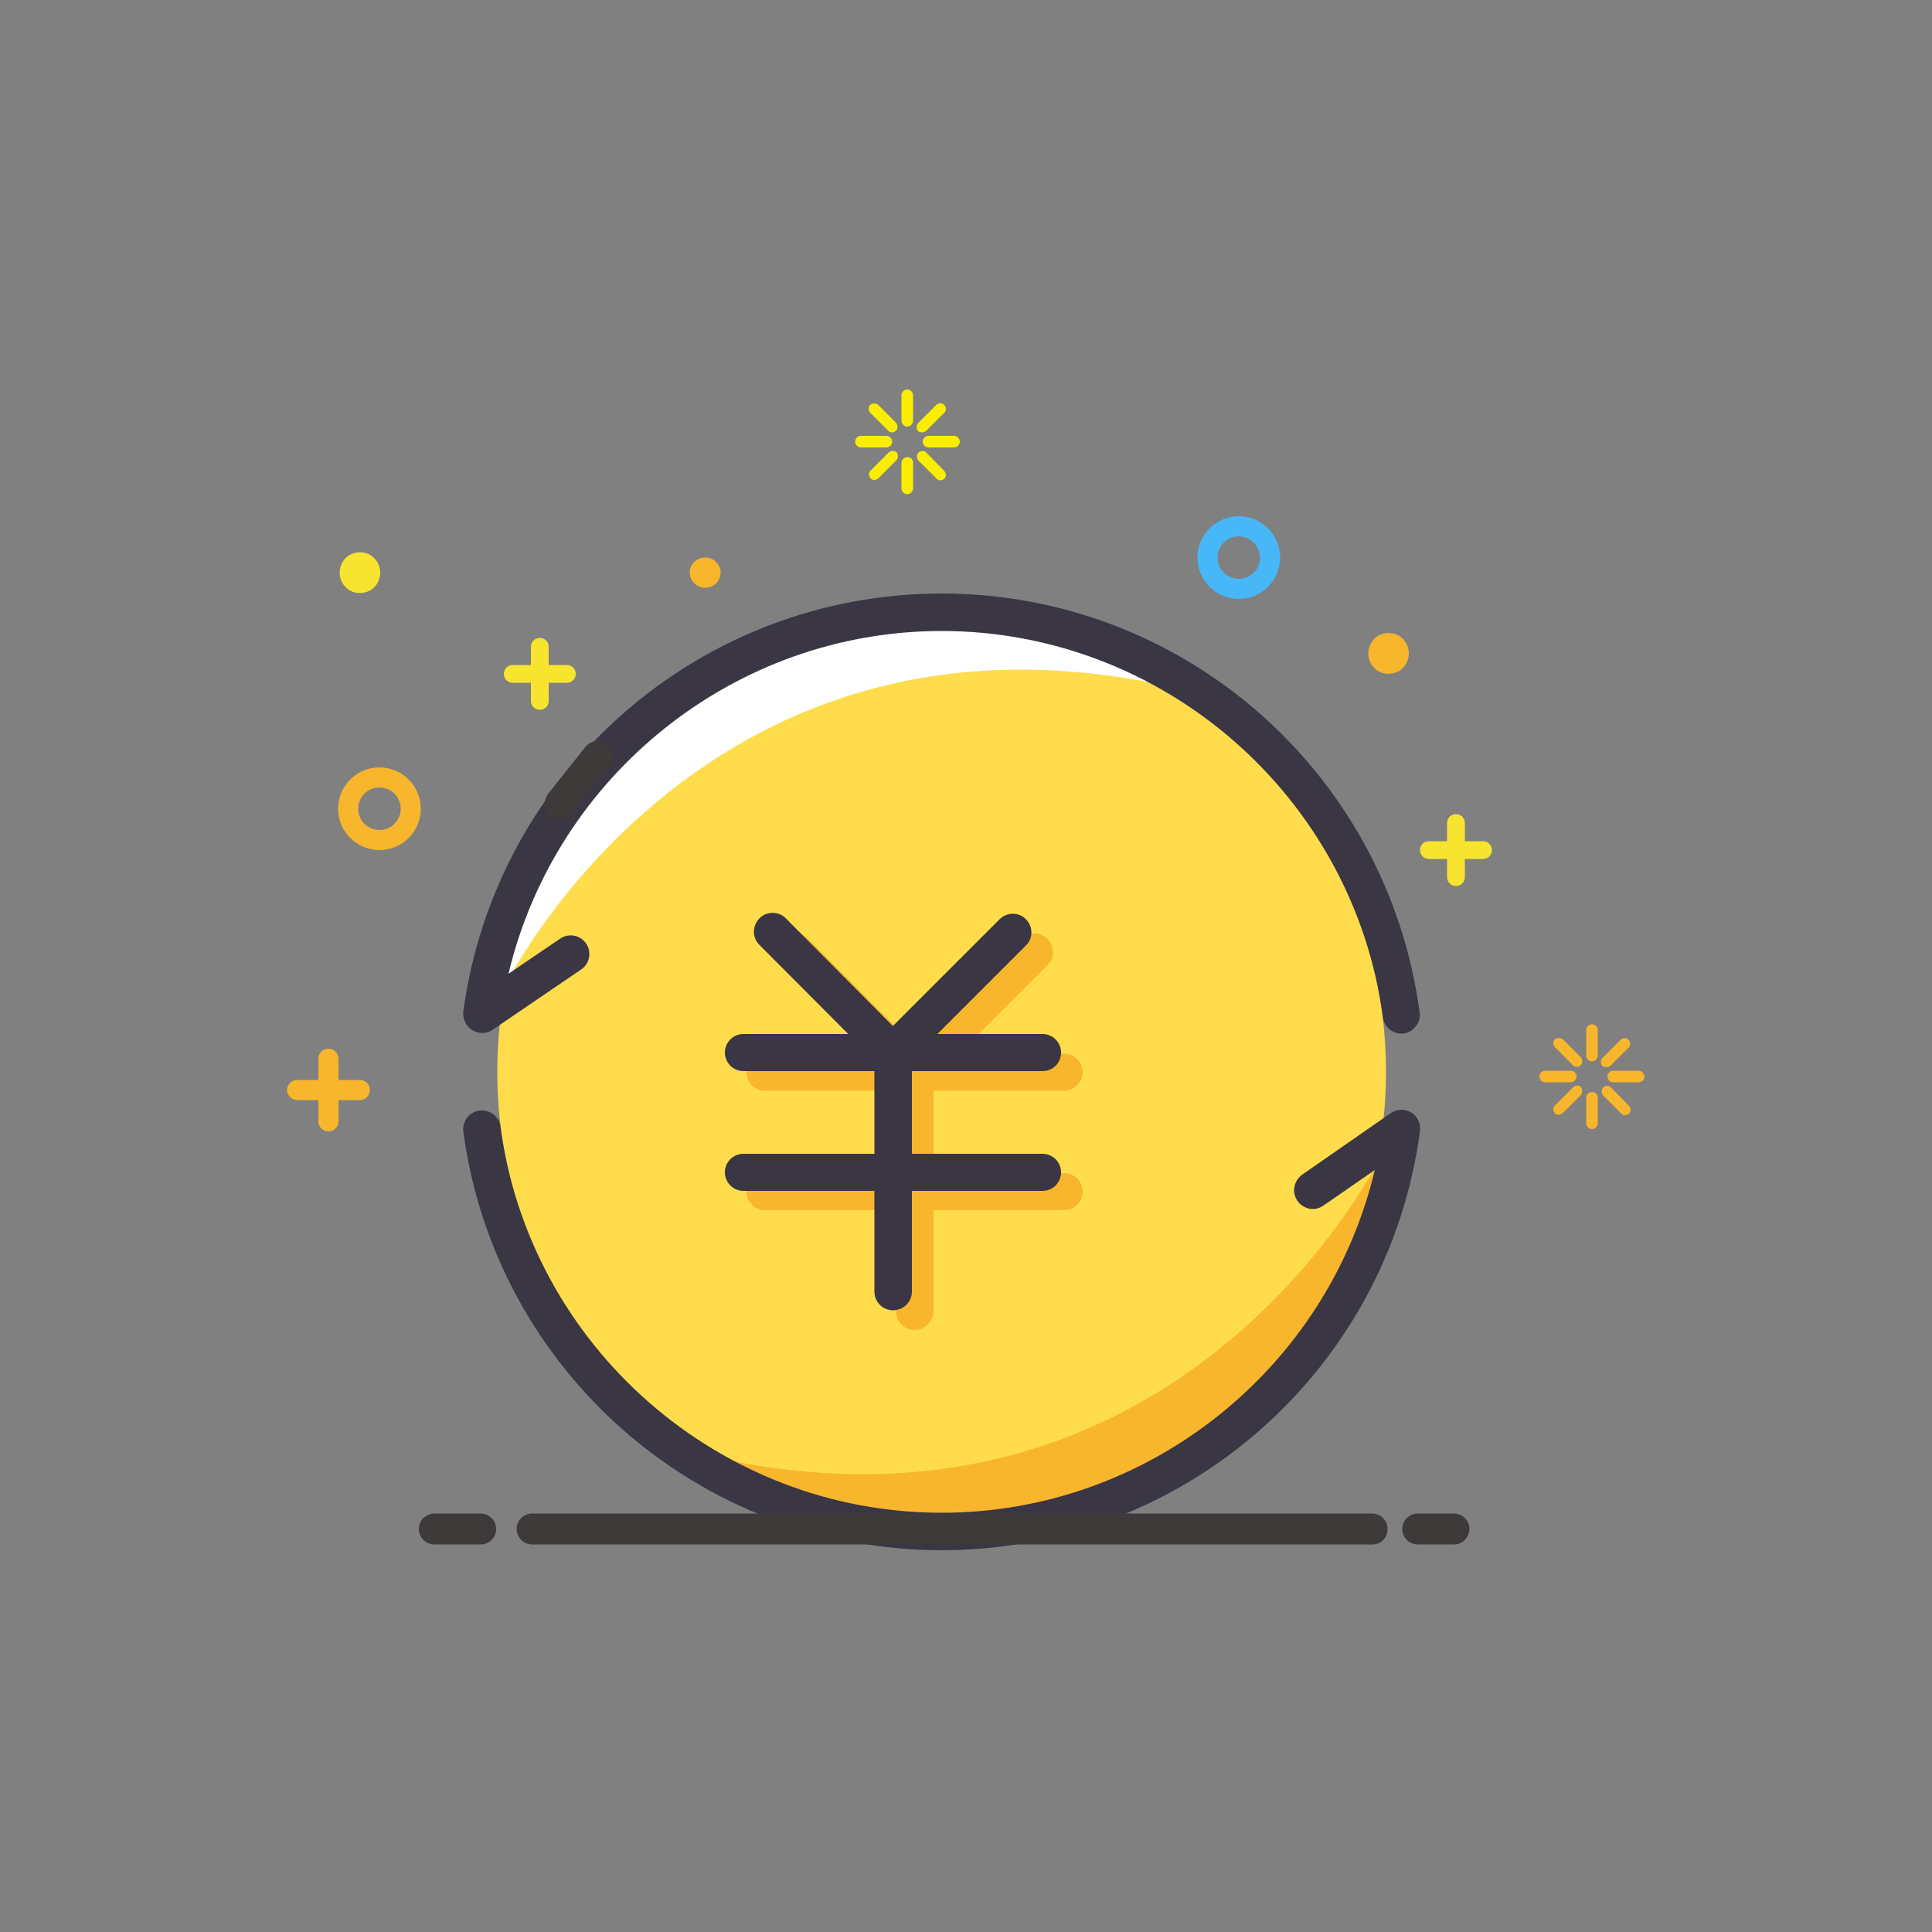 <?xml version="1.0" standalone="no"?><!DOCTYPE svg PUBLIC "-//W3C//DTD SVG 1.1//EN" "http://www.w3.org/Graphics/SVG/1.1/DTD/svg11.dtd"><svg t="1521772710473" class="icon" style="" viewBox="0 0 1024 1024" version="1.1" xmlns="http://www.w3.org/2000/svg" p-id="3678" xmlns:xlink="http://www.w3.org/1999/xlink" width="200" height="200"><rect x="0" y="0" width="1024" height="1024" fill="#808080" stroke="none"/><defs><style type="text/css"></style></defs><path d="M656.589 317.44c-12.083 0-21.914-9.83-21.914-21.914 0-12.083 9.83-21.914 21.914-21.914 12.083 0 21.914 9.83 21.914 21.914 0 12.083-9.83 21.914-21.914 21.914z m0-33.178c-6.144 0-11.264 4.915-11.264 11.264 0 6.144 4.915 11.264 11.264 11.264 6.144 0 11.264-4.915 11.264-11.264-0.205-6.144-5.12-11.264-11.264-11.264z m0 0" fill="#47B7F8" p-id="3679"></path><path d="M263.578 568.115c0 130.048 105.472 235.52 235.52 235.52s235.52-105.472 235.52-235.52-105.472-235.52-235.52-235.52-235.52 105.472-235.52 235.52z m0 0" fill="#FFDC4B" p-id="3680"></path><path d="M609.485 361.677s-97.894-57.344-206.643-6.963c0 0-111.616 42.803-135.987 169.165 0.205 0 101.171-208.691 342.63-162.202z m0 0" fill="#FFFFFF" p-id="3681"></path><path d="M388.71 774.554s98.304 57.549 207.462 6.963c0 0 112.026-43.008 136.602-169.984 0 0-101.581 209.715-344.064 163.021z m0 0" fill="#F8B62D" p-id="3682"></path><path d="M499.098 821.658c-128.205-0.205-236.544-95.027-253.542-222.003-0.614-5.325 3.072-10.24 8.602-11.059 5.325-0.614 10.445 3.072 11.059 8.397 15.565 116.736 116.122 204.8 233.882 204.8 109.773 0 204.595-76.595 229.581-181.658l-27.238 18.842c-2.867 2.048-6.758 2.458-9.83 0.819-3.277-1.434-5.325-4.71-5.734-8.192-0.205-3.482 1.434-6.963 4.301-9.011l46.899-32.563c3.277-2.253 7.373-2.458 10.854-0.41s5.12 5.939 4.71 9.83c-16.998 127.181-125.338 222.003-253.542 222.208z m243.712-273.818c-4.915 0-9.216-3.686-9.83-8.602-15.565-116.736-116.122-204.8-233.882-204.8-109.773 0-204.595 76.595-229.581 181.658l27.443-18.637c4.506-3.072 10.65-1.843 13.722 2.662s1.843 10.65-2.662 13.722l-46.899 31.949c-3.277 2.253-7.373 2.253-10.854 0.205-3.277-2.048-5.12-5.939-4.71-9.83 17.203-126.976 125.542-221.594 253.542-221.594 128.205 0 236.339 95.027 253.338 222.003 0.41 2.867-0.41 5.734-2.458 7.782-1.638 2.253-4.506 3.482-7.168 3.482z m0 0" fill="#3A3644" p-id="3683"></path><path d="M564.019 578.15H405.504c-5.53 0-9.83-4.506-9.83-9.83s4.506-9.83 9.83-9.83h158.515c5.53 0 9.83 4.506 9.83 9.83s-4.506 9.83-9.83 9.83z m0 63.283H405.504c-5.53 0-9.83-4.506-9.83-9.83 0-5.53 4.506-9.83 9.83-9.83h158.515c5.53 0 9.83 4.506 9.83 9.83 0 5.53-4.506 9.83-9.83 9.83z m0 0" fill="#F8B62D" p-id="3684"></path><path d="M484.762 704.922c-5.53 0-9.83-4.506-9.83-9.83v-122.675l-61.03-61.235c-2.458-2.458-3.482-6.144-2.458-9.626 1.024-3.482 3.686-6.144 6.963-6.963 3.482-0.819 7.168 0 9.626 2.662l66.765 67.174v130.867c-0.205 5.12-4.71 9.626-10.035 9.626z m0 0" fill="#F8B62D" p-id="3685"></path><path d="M484.762 578.15c-4.096 0-7.578-2.458-9.216-6.144-1.434-3.686-0.614-7.987 2.253-10.854l63.488-63.488c3.891-3.891 10.24-3.891 13.926 0 3.891 3.891 3.891 10.24 0 13.926l-63.488 63.488c-1.843 2.048-4.301 3.072-6.963 3.072z m0 0" fill="#F8B62D" p-id="3686"></path><path d="M552.55 567.706h-158.515c-5.53 0-9.83-4.506-9.83-9.83 0-5.53 4.506-9.83 9.83-9.83h158.515c5.53 0 9.83 4.506 9.83 9.83 0 5.53-4.301 9.83-9.83 9.83z m0 63.488h-158.515c-5.53 0-9.83-4.506-9.83-9.83 0-5.53 4.506-9.83 9.83-9.83h158.515c5.53 0 9.83 4.506 9.83 9.83 0 5.325-4.301 9.83-9.83 9.83z m0 0" fill="#3A3644" p-id="3687"></path><path d="M473.293 694.477c-5.53 0-9.83-4.506-9.83-9.83v-122.675l-61.03-61.235c-2.458-2.458-3.482-6.144-2.458-9.626 1.024-3.482 3.686-6.144 6.963-6.963 3.482-0.819 7.168 0 9.626 2.662l66.765 67.174v130.867c-0.205 5.325-4.506 9.626-10.035 9.626z m0 0" fill="#3A3644" p-id="3688"></path><path d="M473.293 567.706c-4.096 0-7.578-2.458-9.216-6.144-1.434-3.686-0.614-7.987 2.253-10.854l63.488-63.488c3.891-3.891 10.24-3.891 13.926 0 3.891 3.891 3.891 10.24 0 13.926l-63.488 63.488c-1.843 2.048-4.301 3.072-6.963 3.072z m0 0" fill="#3A3644" p-id="3689"></path><path d="M300.442 352.461H290.816v-9.626c0-2.662-2.048-4.71-4.71-4.71-2.662 0-4.71 2.048-4.71 4.71v9.626h-9.626c-2.662 0-4.71 2.048-4.71 4.71 0 2.662 2.048 4.71 4.71 4.71h9.626v9.626c0 2.662 2.048 4.71 4.71 4.71 2.662 0 4.71-2.048 4.71-4.71v-9.626h9.626c2.662 0 4.71-2.048 4.71-4.71 0-2.662-2.048-4.71-4.71-4.71z m485.581 93.389h-9.626V436.224c0-2.662-2.048-4.71-4.71-4.71-2.662 0-4.71 2.048-4.71 4.71v9.626h-9.626c-2.662 0-4.71 2.048-4.71 4.71 0 2.662 2.048 4.71 4.71 4.71h9.626v9.626c0 2.662 2.048 4.71 4.71 4.71 2.662 0 4.71-2.048 4.71-4.71v-9.626h9.626c2.662 0 4.71-2.048 4.71-4.71 0-2.662-2.048-4.71-4.71-4.71z m0 0" fill="#F7E42F" p-id="3690"></path><path d="M190.669 572.416h-11.264V561.152c0-3.072-2.458-5.325-5.325-5.325-3.072 0-5.325 2.458-5.325 5.325v11.264h-11.264c-3.072 0-5.325 2.458-5.325 5.325s2.458 5.325 5.325 5.325h11.264v11.264c0 3.072 2.458 5.325 5.325 5.325 3.072 0 5.325-2.458 5.325-5.325v-11.264h11.264c3.072 0 5.325-2.458 5.325-5.325 0.205-2.867-2.253-5.325-5.325-5.325z m0 0" fill="#F8B62D" p-id="3691"></path><path d="M365.568 303.514c0 2.867 1.638 5.53 4.096 6.963 2.458 1.434 5.53 1.434 8.192 0 2.458-1.434 4.096-4.096 4.096-6.963s-1.638-5.53-4.096-6.963c-2.458-1.434-5.53-1.434-8.192 0-2.662 1.434-4.096 4.096-4.096 6.963z m0 0M725.197 346.317c0 3.891 2.048 7.373 5.325 9.421 3.277 1.843 7.373 1.843 10.854 0 3.277-1.843 5.325-5.53 5.325-9.421 0-3.891-2.048-7.373-5.325-9.421-3.277-1.843-7.373-1.843-10.854 0-3.277 2.048-5.325 5.53-5.325 9.421z m0 0" fill="#F8B62D" p-id="3692"></path><path d="M180.019 303.514c0 3.891 2.048 7.373 5.325 9.421 3.277 1.843 7.373 1.843 10.854 0 3.277-1.843 5.325-5.53 5.325-9.421 0-3.891-2.048-7.373-5.325-9.421-3.277-1.843-7.373-1.843-10.854 0-3.277 2.048-5.325 5.53-5.325 9.421z m0 0" fill="#F7E42F" p-id="3693"></path><path d="M201.114 450.56c-12.083 0-21.914-9.83-21.914-21.914 0-12.083 9.83-21.914 21.914-21.914 12.083 0 21.914 9.83 21.914 21.914S213.197 450.56 201.114 450.56z m0-33.178c-6.144 0-11.264 4.915-11.264 11.264 0 6.144 4.915 11.264 11.264 11.264 6.144 0 11.264-4.915 11.264-11.264s-5.12-11.264-11.264-11.264z m0 0" fill="#F8B62D" p-id="3694"></path><path d="M465.51 214.63c-1.229-1.024-3.072-1.024-4.301 0-0.614 0.614-0.819 1.229-0.819 2.048s0.41 1.434 0.819 2.048l9.626 9.626c0.614 0.614 1.229 0.819 2.048 0.819s1.434-0.41 2.048-0.819c1.024-1.229 1.024-3.072 0-4.301l-9.421-9.421z m25.395 25.19c-0.614-0.614-1.229-0.819-2.048-0.819s-1.434 0.41-2.048 0.819c-1.024 1.229-1.024 3.072 0 4.301l9.626 9.626c0.614 0.614 1.229 0.819 2.048 0.819s1.434-0.41 2.048-0.819c0.614-0.614 0.819-1.229 0.819-2.048s-0.41-1.434-0.819-2.048l-9.626-9.83z m-2.048-10.65c0.819 0 1.434-0.41 2.048-0.819l9.626-9.626c0.614-0.614 0.819-1.229 0.819-2.048s-0.41-1.434-0.819-2.048c-1.229-1.229-3.072-1.229-4.301 0l-9.626 9.626c-1.024 1.229-1.024 3.072 0 4.301 0.614 0.41 1.434 0.614 2.253 0.614z m-17.818 10.65l-9.626 9.626c-0.614 0.614-0.819 1.229-0.819 2.048s0.41 1.434 0.819 2.048c0.614 0.614 1.229 0.819 2.048 0.819s1.434-0.41 2.048-0.819l9.626-9.626c1.024-1.229 1.024-3.072 0-4.301-1.024-0.819-3.072-0.819-4.096 0.205z m1.843-5.734c0-1.638-1.434-3.072-3.072-3.072h-13.517c-1.638 0-3.072 1.434-3.072 3.072s1.434 3.072 3.072 3.072h13.517c1.638 0 3.072-1.434 3.072-3.072z m32.768-3.072h-13.517c-1.638 0-3.072 1.434-3.072 3.072s1.434 3.072 3.072 3.072h13.517c1.638 0 3.072-1.434 3.072-3.072s-1.434-3.072-3.072-3.072z m-24.781-24.576c-1.638 0-3.072 1.434-3.072 3.072v13.517c0 1.638 1.434 3.072 3.072 3.072s3.072-1.434 3.072-3.072v-13.517c0-1.638-1.229-3.072-3.072-3.072z m0 35.84c-1.638 0-3.072 1.434-3.072 3.072v13.517c0 1.638 1.434 3.072 3.072 3.072s3.072-1.434 3.072-3.072v-13.517c0-1.843-1.229-3.072-3.072-3.072z m0 0" fill="#FAEE00" p-id="3695"></path><path d="M828.416 550.912c-1.229-1.024-3.072-1.024-4.301 0-0.614 0.614-0.819 1.229-0.819 2.048s0.41 1.434 0.819 2.048l9.626 9.626c0.614 0.614 1.229 0.819 2.048 0.819s1.434-0.41 2.048-0.819c1.024-1.229 1.024-3.072 0-4.301l-9.421-9.421z m25.395 25.395c-0.614-0.614-1.229-0.819-2.048-0.819s-1.434 0.41-2.048 0.819c-1.024 1.229-1.024 3.072 0 4.301l9.626 9.626c0.614 0.614 1.229 0.819 2.048 0.819s1.434-0.41 2.048-0.819c0.614-0.614 0.819-1.229 0.819-2.048s-0.41-1.434-0.819-2.048l-9.626-9.83z m-2.253-10.65c0.819 0 1.434-0.41 2.048-0.819l9.626-9.626c0.614-0.614 0.819-1.229 0.819-2.048s-0.41-1.434-0.819-2.048c-1.229-1.229-3.072-1.229-4.301 0l-9.626 9.626c-1.024 1.229-1.024 3.072 0 4.301 0.819 0.205 1.434 0.614 2.253 0.614z m-17.818 10.65l-9.626 9.626c-0.614 0.614-0.819 1.229-0.819 2.048s0.41 1.434 0.819 2.048c0.614 0.614 1.229 0.819 2.048 0.819s1.434-0.41 2.048-0.819l9.626-9.626c1.024-1.229 1.024-3.072 0-4.301-1.024-1.024-2.867-1.024-4.096 0.205z m1.843-5.734c0-1.638-1.434-3.072-3.072-3.072h-13.517c-1.638 0-3.072 1.434-3.072 3.072s1.434 3.072 3.072 3.072h13.517c1.638-0.205 3.072-1.434 3.072-3.072z m32.973-3.072h-13.517c-1.638 0-3.072 1.434-3.072 3.072s1.434 3.072 3.072 3.072h13.517c1.638 0 3.072-1.434 3.072-3.072-0.205-1.638-1.638-3.072-3.072-3.072z m-24.781-24.576c-1.638 0-3.072 1.434-3.072 3.072v13.517c0 1.638 1.434 3.072 3.072 3.072s3.072-1.434 3.072-3.072v-13.517c0-1.843-1.434-3.072-3.072-3.072z m0 35.84c-1.638 0-3.072 1.434-3.072 3.072v13.517c0 1.638 1.434 3.072 3.072 3.072s3.072-1.434 3.072-3.072V581.632c0-1.638-1.434-2.867-3.072-2.867z m0 0" fill="#F8B62D" p-id="3696"></path><path d="M770.662 818.586h-19.251c-4.506 0-8.192-3.686-8.192-8.192s3.686-8.192 8.192-8.192h19.251c4.506 0 8.192 3.686 8.192 8.192-0.205 4.71-3.686 8.192-8.192 8.192z m-515.891 0h-24.576c-4.506 0-8.192-3.686-8.192-8.192s3.686-8.192 8.192-8.192h24.576c4.506 0 8.192 3.686 8.192 8.192 0 4.71-3.686 8.192-8.192 8.192z m472.678 0H282.01c-4.506 0-8.192-3.686-8.192-8.192s3.686-8.192 8.192-8.192h445.235c4.506 0 8.192 3.686 8.192 8.192 0 4.71-3.482 8.192-7.987 8.192z m0 0M296.755 434.176c-1.843 0-3.482-0.614-4.915-1.843-3.482-2.867-4.096-7.782-1.434-11.469l19.866-24.986c2.867-3.482 7.782-4.096 11.469-1.434 3.482 2.867 4.096 7.782 1.434 11.469l-19.866 24.986c-1.843 2.253-4.301 3.277-6.554 3.277z m0 0" fill="#3E3A39" p-id="3697"></path></svg>